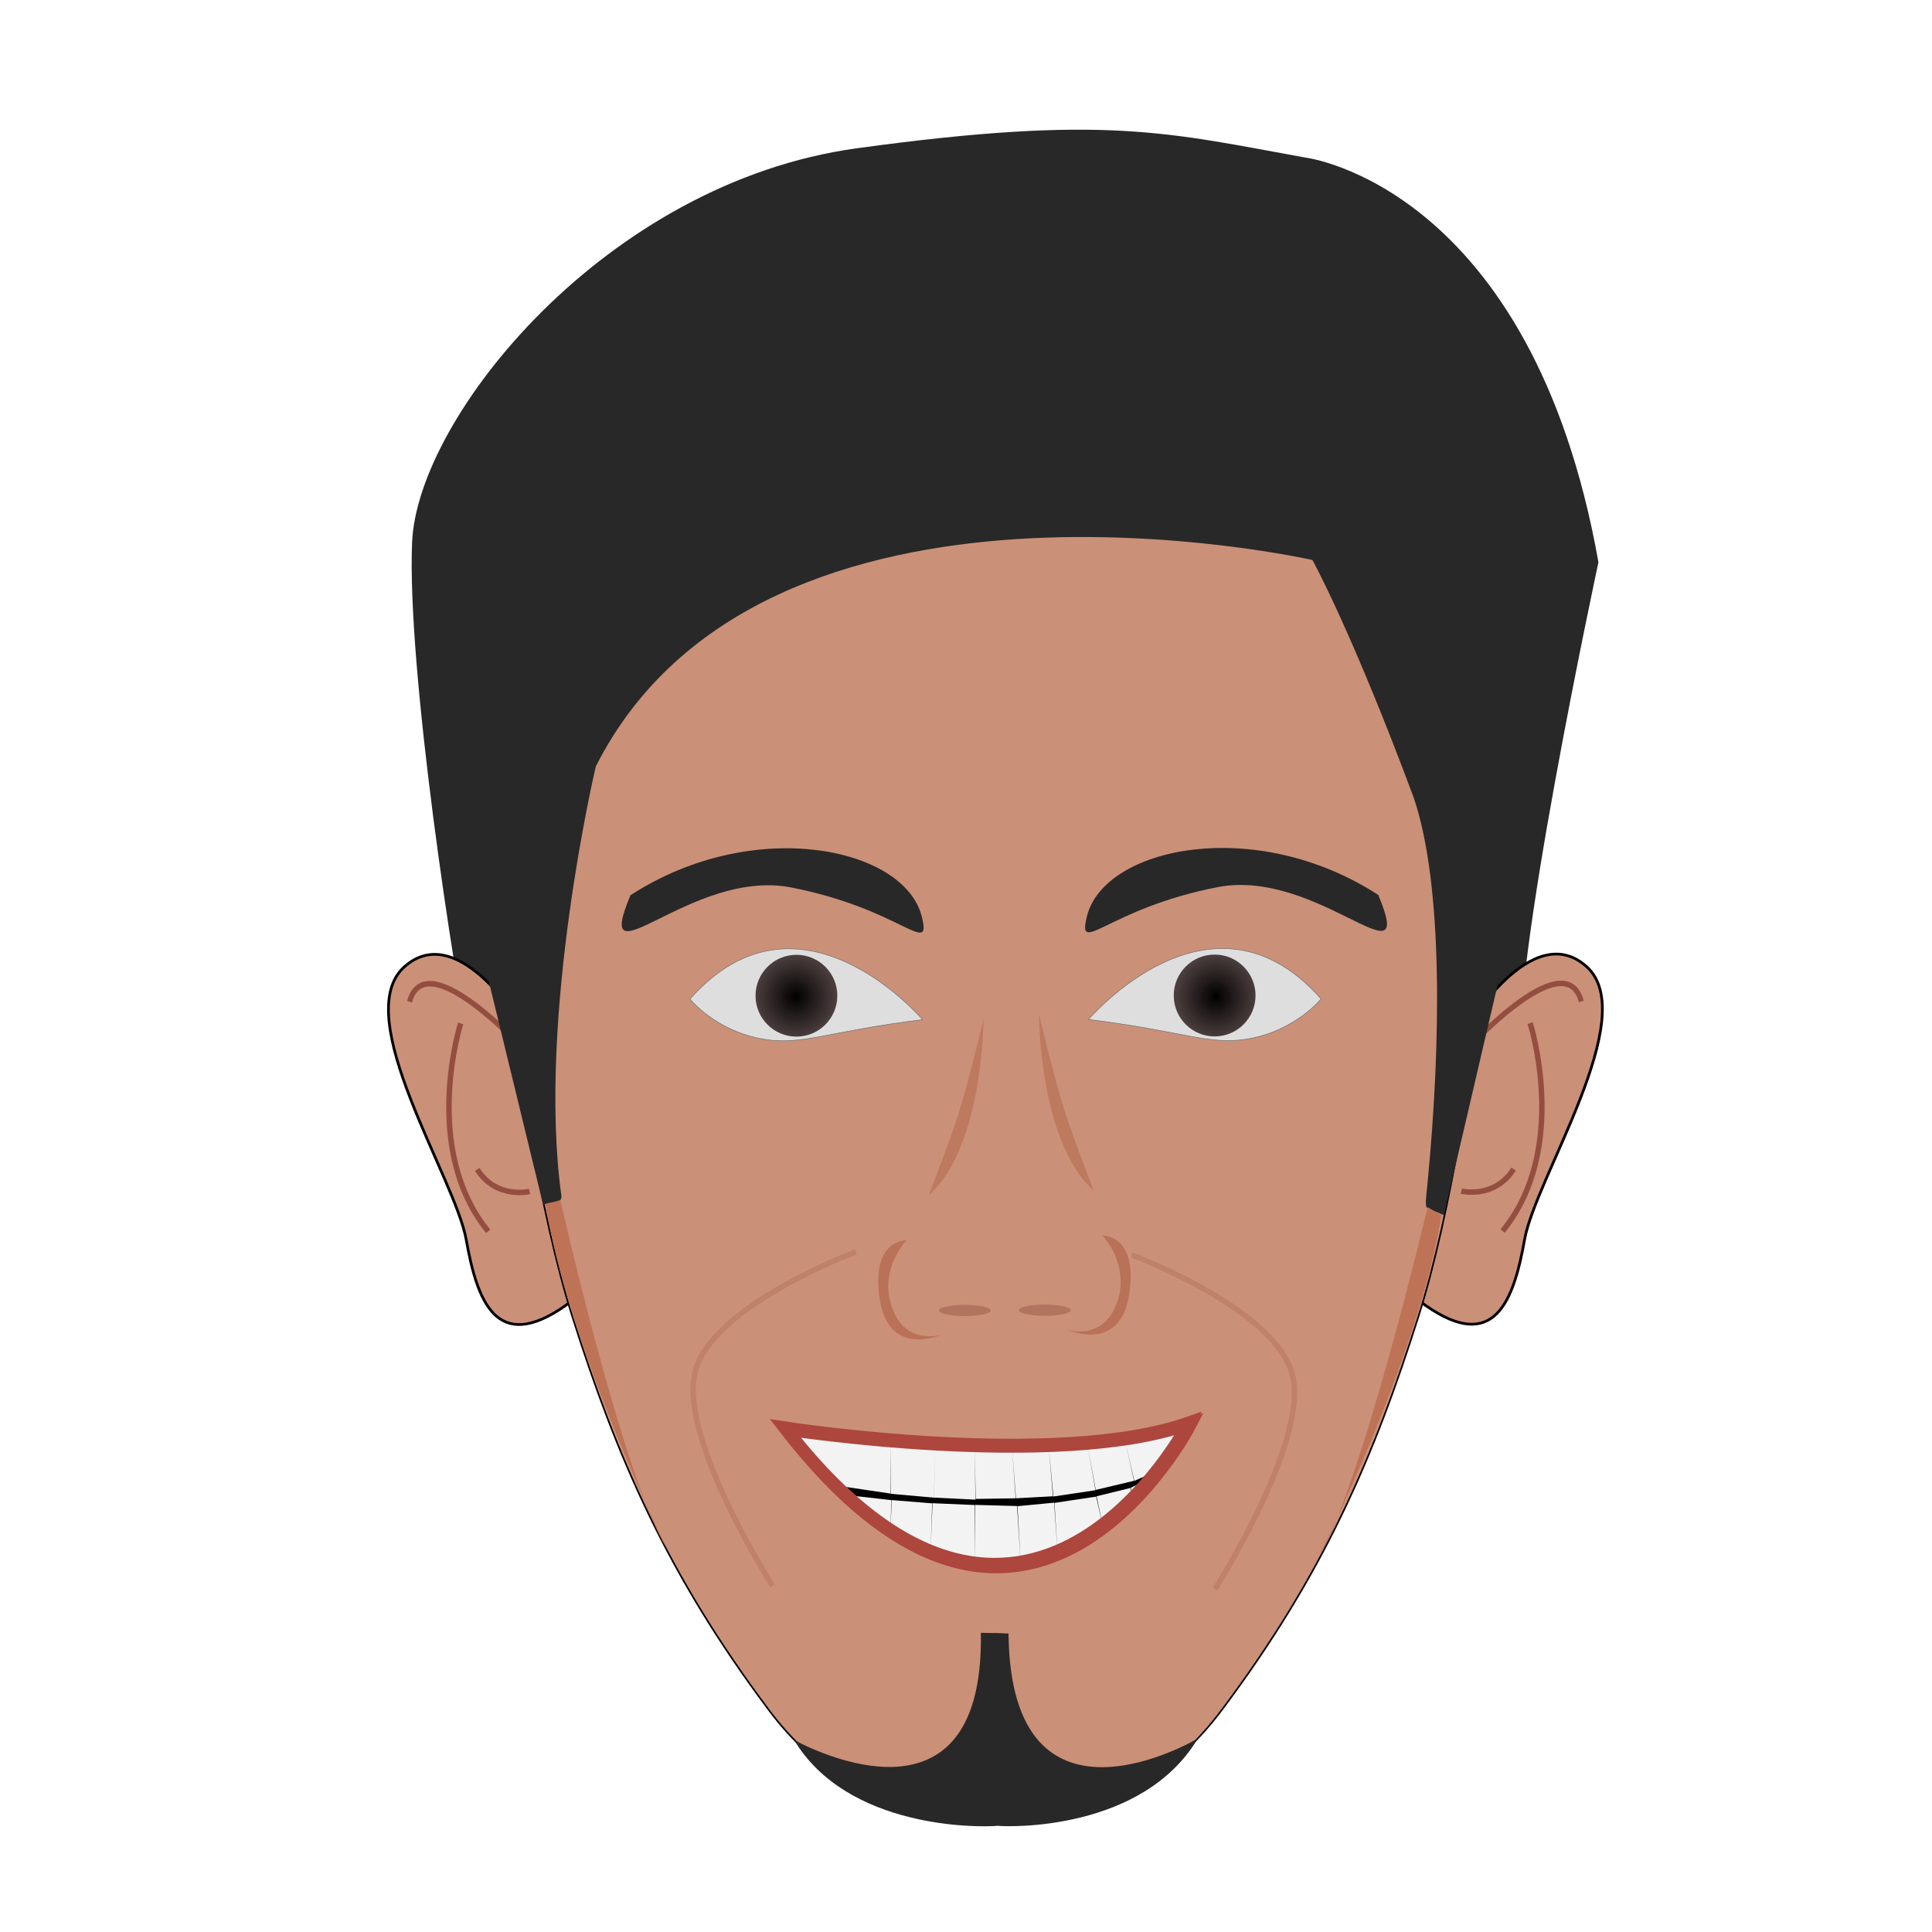 <?xml version="1.0" encoding="UTF-8" standalone="no"?>
<!-- Created with Inkscape (http://www.inkscape.org/) -->

<svg
   xmlns:dc="http://purl.org/dc/elements/1.1/"
   xmlns:cc="http://creativecommons.org/ns#"
   xmlns:rdf="http://www.w3.org/1999/02/22-rdf-syntax-ns#"
   xmlns:svg="http://www.w3.org/2000/svg"
   xmlns="http://www.w3.org/2000/svg"
   xmlns:xlink="http://www.w3.org/1999/xlink"
   xmlns:sodipodi="http://sodipodi.sourceforge.net/DTD/sodipodi-0.dtd"
   xmlns:inkscape="http://www.inkscape.org/namespaces/inkscape"
   width="100mm"
   height="100mm"
   viewBox="0 0 354.331 354.331"
   id="svg2"
   version="1.1"
   inkscape:version="0.91 r13725"
   sodipodi:docname="moi.svg">
  <defs
     id="defs4">
    <linearGradient
       inkscape:collect="always"
       id="linearGradient4405">
      <stop
         style="stop-color:#000000;stop-opacity:1;"
         offset="0"
         id="stop4407" />
      <stop
         style="stop-color:#501010;stop-opacity:0"
         offset="1"
         id="stop4409" />
    </linearGradient>
    <filter
       inkscape:collect="always"
       style="color-interpolation-filters:sRGB"
       id="filter6379"
       x="-0.165"
       width="1.329"
       y="-0.374"
       height="1.747">
      <feGaussianBlur
         inkscape:collect="always"
         stdDeviation="0.659"
         id="feGaussianBlur6381" />
    </filter>
    <filter
       inkscape:collect="always"
       style="color-interpolation-filters:sRGB"
       id="filter6383"
       x="-0.219"
       width="1.439"
       y="-0.041"
       height="1.083">
      <feGaussianBlur
         inkscape:collect="always"
         stdDeviation="0.659"
         id="feGaussianBlur6385" />
    </filter>
    <filter
       inkscape:collect="always"
       style="color-interpolation-filters:sRGB"
       id="filter6387"
       x="-0.069"
       width="1.139"
       y="-0.127"
       height="1.253">
      <feGaussianBlur
         inkscape:collect="always"
         stdDeviation="0.68"
         id="feGaussianBlur6389" />
    </filter>
    <filter
       inkscape:collect="always"
       style="color-interpolation-filters:sRGB"
       id="filter6387-9"
       x="-0.069"
       width="1.139"
       y="-0.127"
       height="1.253">
      <feGaussianBlur
         inkscape:collect="always"
         stdDeviation="0.68"
         id="feGaussianBlur6389-4" />
    </filter>
    <filter
       inkscape:collect="always"
       style="color-interpolation-filters:sRGB"
       id="filter6383-9"
       x="-0.219"
       width="1.439"
       y="-0.041"
       height="1.083">
      <feGaussianBlur
         inkscape:collect="always"
         stdDeviation="0.659"
         id="feGaussianBlur6385-7" />
    </filter>
    <filter
       inkscape:collect="always"
       style="color-interpolation-filters:sRGB"
       id="filter6379-7"
       x="-0.165"
       width="1.329"
       y="-0.374"
       height="1.747">
      <feGaussianBlur
         inkscape:collect="always"
         stdDeviation="0.659"
         id="feGaussianBlur6381-3" />
    </filter>
    <radialGradient
       inkscape:collect="always"
       xlink:href="#linearGradient4405"
       id="radialGradient4413-3"
       cx="-764"
       cy="292.791"
       fx="-764"
       fy="292.791"
       r="6"
       gradientUnits="userSpaceOnUse"
       gradientTransform="matrix(4.231,0.119,-0.121,4.3,2613.333,-882.06)" />
    <radialGradient
       inkscape:collect="always"
       xlink:href="#linearGradient4405"
       id="radialGradient4413-33"
       cx="-764"
       cy="292.791"
       fx="-764"
       fy="292.791"
       r="6"
       gradientUnits="userSpaceOnUse"
       gradientTransform="matrix(4.231,0.119,-0.121,4.3,2529.103,-882.178)" />
    <radialGradient
       inkscape:collect="always"
       xlink:href="#linearGradient4405"
       id="radialGradient4413-37-3"
       cx="-764"
       cy="292.791"
       fx="-764"
       fy="292.791"
       r="6"
       gradientUnits="userSpaceOnUse"
       gradientTransform="matrix(4.7,0.132,-0.134,4.776,3978.203,-863.55)" />
    <radialGradient
       inkscape:collect="always"
       xlink:href="#linearGradient4405"
       id="radialGradient4413-37-3-0"
       cx="-764"
       cy="292.791"
       fx="-764"
       fy="292.791"
       r="6"
       gradientUnits="userSpaceOnUse"
       gradientTransform="matrix(4.7,0.132,-0.134,4.779,3204.778,-864.451)" />
    <filter
       inkscape:collect="always"
       style="color-interpolation-filters:sRGB"
       id="filter4460"
       x="-0.219"
       width="1.437"
       y="-0.077"
       height="1.154">
      <feGaussianBlur
         inkscape:collect="always"
         stdDeviation="2.072"
         id="feGaussianBlur4462" />
    </filter>
    <filter
       inkscape:collect="always"
       style="color-interpolation-filters:sRGB"
       id="filter4464"
       x="-0.224"
       width="1.448"
       y="-0.078"
       height="1.156">
      <feGaussianBlur
         inkscape:collect="always"
         stdDeviation="2.072"
         id="feGaussianBlur4466" />
    </filter>
    <filter
       inkscape:collect="always"
       style="color-interpolation-filters:sRGB"
       id="filter4657"
       x="-0.266"
       width="1.533"
       y="-0.17"
       height="1.341">
      <feGaussianBlur
         inkscape:collect="always"
         stdDeviation="1.291"
         id="feGaussianBlur4659" />
    </filter>
    <filter
       inkscape:collect="always"
       style="color-interpolation-filters:sRGB"
       id="filter4661"
       x="-0.266"
       width="1.533"
       y="-0.17"
       height="1.341">
      <feGaussianBlur
         inkscape:collect="always"
         stdDeviation="1.291"
         id="feGaussianBlur4663" />
    </filter>
    <filter
       inkscape:collect="always"
       style="color-interpolation-filters:sRGB"
       id="filter4717"
       x="-0.041"
       width="1.082"
       y="-0.133"
       height="1.266">
      <feGaussianBlur
         inkscape:collect="always"
         stdDeviation="0.161"
         id="feGaussianBlur4719" />
    </filter>
    <filter
       inkscape:collect="always"
       style="color-interpolation-filters:sRGB"
       id="filter4729"
       x="-0.038"
       width="1.075"
       y="-0.123"
       height="1.245">
      <feGaussianBlur
         inkscape:collect="always"
         stdDeviation="0.148"
         id="feGaussianBlur4731" />
    </filter>
    <filter
       inkscape:collect="always"
       style="color-interpolation-filters:sRGB"
       id="filter4640"
       x="-0.263"
       width="1.526"
       y="-0.128"
       height="1.256">
      <feGaussianBlur
         inkscape:collect="always"
         stdDeviation="3.27"
         id="feGaussianBlur4642" />
    </filter>
    <filter
       inkscape:collect="always"
       style="color-interpolation-filters:sRGB"
       id="filter4644"
       x="-0.263"
       width="1.526"
       y="-0.128"
       height="1.256">
      <feGaussianBlur
         inkscape:collect="always"
         stdDeviation="3.27"
         id="feGaussianBlur4646" />
    </filter>
    <filter
       inkscape:collect="always"
       style="color-interpolation-filters:sRGB"
       id="filter4281"
       x="-0.013"
       width="1.027"
       y="-0.075"
       height="1.15">
      <feGaussianBlur
         inkscape:collect="always"
         stdDeviation="0.792"
         id="feGaussianBlur4283" />
    </filter>
    <filter
       inkscape:collect="always"
       style="color-interpolation-filters:sRGB"
       id="filter4316"
       x="-0.507"
       width="2.013"
       y="-0.181"
       height="1.361">
      <feGaussianBlur
         inkscape:collect="always"
         stdDeviation="2.389"
         id="feGaussianBlur4318" />
    </filter>
    <filter
       inkscape:collect="always"
       style="color-interpolation-filters:sRGB"
       id="filter4320"
       x="-0.507"
       width="2.013"
       y="-0.181"
       height="1.361">
      <feGaussianBlur
         inkscape:collect="always"
         stdDeviation="2.389"
         id="feGaussianBlur4322" />
    </filter>
    <filter
       inkscape:collect="always"
       style="color-interpolation-filters:sRGB"
       id="filter4340"
       x="-0.055"
       width="1.11"
       y="-0.626"
       height="2.253">
      <feGaussianBlur
         inkscape:collect="always"
         stdDeviation="0.552"
         id="feGaussianBlur4342" />
    </filter>
  </defs>
  <sodipodi:namedview
     id="base"
     pagecolor="#ffffff"
     bordercolor="#666666"
     borderopacity="1.0"
     inkscape:pageopacity="0.0"
     inkscape:pageshadow="2"
     inkscape:zoom="0.64"
     inkscape:cx="354.75172"
     inkscape:cy="111.65376"
     inkscape:document-units="px"
     inkscape:current-layer="layer1"
     showgrid="false"
     showguides="true"
     inkscape:guide-bbox="true"
     inkscape:window-width="1365"
     inkscape:window-height="717"
     inkscape:window-x="0"
     inkscape:window-y="23"
     inkscape:window-maximized="1"
     inkscape:snap-grids="false"
     inkscape:snap-to-guides="true">
    <inkscape:grid
       type="xygrid"
       id="grid4243" />
  </sodipodi:namedview>
  <g
     inkscape:groupmode="layer"
     id="layer2"
     inkscape:label="face"
     style="display:none;opacity:1"
     transform="translate(0,-698.032)">
    <path
       style="fill:none;fill-rule:evenodd;stroke:#000000;stroke-width:1px;stroke-linecap:butt;stroke-linejoin:miter;stroke-opacity:1"
       d="m -187.383,494.758 c 0,0 35.86,19.193 76.267,7.576 0,0 -15.657,34.85 -37.881,33.84 -22.223,-1.01 -38.386,-41.416 -38.386,-41.416 z"
       id="path4433"
       inkscape:connector-curvature="0" />
    <path
       style="fill:none;fill-rule:evenodd;stroke:#000000;stroke-width:1px;stroke-linecap:butt;stroke-linejoin:miter;stroke-opacity:1"
       d="m -117.683,470.009 c 0,0 23.739,15.657 23.739,28.284 0,12.627 -22.728,34.85 -22.728,34.85"
       id="path4435"
       inkscape:connector-curvature="0" />
    <g
       style="display:inline;opacity:0.616"
       id="g4285"
       transform="matrix(0.619,0,0,0.506,280.615,121.495)">
      <path
         sodipodi:nodetypes="ccccsc"
         inkscape:connector-curvature="0"
         id="path4257"
         d="m 539.844,542.987 c 0,0 50,14.844 67.188,11.719 0,0 7.031,3.906 13.281,0 0,0 46.875,-1.562 60.156,-13.281 0,0 -30.469,39.062 -67.969,38.281 -35.964,-0.749 -72.656,-36.719 -72.656,-36.719 z"
         style="fill:#9b1919;fill-opacity:1;fill-rule:evenodd;stroke:none;stroke-width:1px;stroke-linecap:butt;stroke-linejoin:miter;stroke-opacity:1" />
      <path
         inkscape:connector-curvature="0"
         id="path4263"
         d="m 539.453,543.378 c 0,0 69.922,53.906 141.406,-1.953"
         style="fill:none;fill-rule:evenodd;stroke:#8b4939;stroke-width:1px;stroke-linecap:butt;stroke-linejoin:miter;stroke-opacity:1;filter:url(#filter4281)" />
    </g>
  </g>
  <g
     inkscape:label="Layer 1"
     inkscape:groupmode="layer"
     id="layer1"
     style="display:inline"
     transform="translate(0,-698.032)">
    <path
       style="display:inline;fill:#282828;fill-opacity:1;fill-rule:evenodd;stroke:none;stroke-width:1px;stroke-linecap:butt;stroke-linejoin:miter;stroke-opacity:1"
       d="m 100.472,898.167 c 0,0 -10.049,13.337 -13.695,-4.136 -3.647,-17.474 -12.171,-73.58 -11.199,-96.54 0.972,-22.961 35.515,-65.938 81.545,-72.261 45.675,-6.275 57.225,-2.812 82.434,1.727 0,0 41.33,5.195 53.599,74.193 0,0 -16.587,77.096 -13.994,90.94 0,0 -11.256,35.895 -17.56,16.795 -6.303,-19.101 -2.862,-80.949 -2.862,-80.949 l -20.097,-31.74 -94.004,2.701 -18.153,3.377 -11.021,26.337 z"
       id="path6475"
       inkscape:connector-curvature="0"
       sodipodi:nodetypes="cssscccscccccc" />
    <g
       id="g6396"
       style="fill:#cb9078;fill-opacity:1"
       transform="translate(904.986,591.232)">
      <path
         inkscape:connector-curvature="0"
         id="path5955"
         d="m -808.627,295.758 c 0,0 -12.122,-20.708 -22.223,-11.617 -10.102,9.091 9.344,38.638 11.364,50.003 2.02,11.364 5.556,20.961 18.183,12.122 12.627,-8.839 -7.324,-50.508 -7.324,-50.508 z"
         style="display:inline;fill:#cb9078;fill-opacity:1;fill-rule:evenodd;stroke:#000000;stroke-width:0.5;stroke-linecap:butt;stroke-linejoin:miter;stroke-miterlimit:4;stroke-dasharray:none;stroke-opacity:1" />
      <path
         transform="matrix(0.93,0,0,1.01,-56.486,-2.836)"
         inkscape:connector-curvature="0"
         id="path5957"
         d="m -808.122,300.051 c 0,0 -20.203,-20.708 -23.486,-9.596"
         style="display:inline;fill:#cb9078;fill-opacity:1;fill-rule:evenodd;stroke:#944e3f;stroke-width:1px;stroke-linecap:butt;stroke-linejoin:miter;stroke-opacity:1;filter:url(#filter6387)" />
      <path
         inkscape:connector-curvature="0"
         id="path5959"
         d="m -820.496,294.495 c 0,0 -7.324,22.981 5.051,38.133"
         style="display:inline;fill:#cb9078;fill-opacity:1;fill-rule:evenodd;stroke:#944e3f;stroke-width:1px;stroke-linecap:butt;stroke-linejoin:miter;stroke-opacity:1;filter:url(#filter6383)" />
      <path
         inkscape:connector-curvature="0"
         id="path5961"
         d="m -807.87,325.305 c 0,0 -6.061,1.515 -9.596,-4.041"
         style="display:inline;fill:#cb9078;fill-opacity:1;fill-rule:evenodd;stroke:#944e3f;stroke-width:1px;stroke-linecap:butt;stroke-linejoin:miter;stroke-opacity:1;filter:url(#filter6379)" />
    </g>
    <g
       id="g6396-8"
       transform="matrix(-1,0,0,1,-539.864,591.175)"
       style="fill:#cb9078;fill-opacity:1">
      <path
         inkscape:connector-curvature="0"
         id="path5955-6"
         d="m -808.627,295.758 c 0,0 -12.122,-20.708 -22.223,-11.617 -10.102,9.091 9.344,38.638 11.364,50.003 2.02,11.364 5.556,20.961 18.183,12.122 12.627,-8.839 -7.324,-50.508 -7.324,-50.508 z"
         style="display:inline;fill:#cb9078;fill-opacity:1;fill-rule:evenodd;stroke:#000000;stroke-width:0.5;stroke-linecap:butt;stroke-linejoin:miter;stroke-miterlimit:4;stroke-dasharray:none;stroke-opacity:1" />
      <path
         transform="matrix(0.93,0,0,1.01,-56.486,-2.836)"
         inkscape:connector-curvature="0"
         id="path5957-1"
         d="m -808.122,300.051 c 0,0 -20.203,-20.708 -23.486,-9.596"
         style="display:inline;fill:#cb9078;fill-opacity:1;fill-rule:evenodd;stroke:#944e3f;stroke-width:1px;stroke-linecap:butt;stroke-linejoin:miter;stroke-opacity:1;filter:url(#filter6387-9)" />
      <path
         inkscape:connector-curvature="0"
         id="path5959-5"
         d="m -820.496,294.495 c 0,0 -7.324,22.981 5.051,38.133"
         style="display:inline;fill:#cb9078;fill-opacity:1;fill-rule:evenodd;stroke:#944e3f;stroke-width:1px;stroke-linecap:butt;stroke-linejoin:miter;stroke-opacity:1;filter:url(#filter6383-9)" />
      <path
         inkscape:connector-curvature="0"
         id="path5961-4"
         d="m -807.87,325.305 c 0,0 -6.061,1.515 -9.596,-4.041"
         style="display:inline;fill:#cb9078;fill-opacity:1;fill-rule:evenodd;stroke:#944e3f;stroke-width:1px;stroke-linecap:butt;stroke-linejoin:miter;stroke-opacity:1;filter:url(#filter6379-7)" />
    </g>
    <path
       inkscape:connector-curvature="0"
       style="fill:#cb9078;fill-opacity:1;fill-rule:evenodd;stroke:#000000;stroke-width:0.3;stroke-linecap:butt;stroke-linejoin:miter;stroke-miterlimit:4;stroke-dasharray:none;stroke-opacity:1"
       d="m 235.851,757.733 -53.455,2.143 0,0.045 -53.125,-2.129 -42.143,64.285 c 0,0 5.876,79.739 17.857,117.5 8.131,25.627 17.274,47.078 36.072,72.143 17.036,22.714 39.637,19.226 42.525,18.674 3.939,0.71 24.106,3.102 40.48,-18.73 18.799,-25.065 27.941,-46.515 36.072,-72.143 11.981,-37.761 17.857,-117.5 17.857,-117.5 l -42.143,-64.287 z"
       id="path4362" />
    <path
       inkscape:connector-curvature="0"
       style="fill:#282828;fill-opacity:1;fill-rule:evenodd;stroke:none;stroke-width:1px;stroke-linecap:butt;stroke-linejoin:miter;stroke-opacity:1"
       d="m 184.517,997.608 -1.97,-0.087 -0.357,0.017 -2.3,-0.048 c 0.677,39.445 -34.273,19.626 -34.273,19.626 9.75,16.325 33.728,16.104 37.377,15.772 1.894,0.206 26.516,1.022 36.69,-16.014 0,0 -34.327,20.446 -34.721,-19.267 z"
       id="path4420"
       sodipodi:nodetypes="ccccccccc" />
    <path
       style="display:inline;opacity:1;fill:#282828;fill-opacity:1;fill-rule:evenodd;stroke:none;stroke-width:1px;stroke-linecap:butt;stroke-linejoin:miter;stroke-opacity:1"
       d="m 240.7,800.738 c 0,0 -100.714,-22.857 -131.429,37.857 0,0 -10.833,45.855 -6.317,78.736 0.214,1.559 -1.882,0.879 -3.326,1.71 l -10.357,-42.589 -4.802,-53.874 10.25,-41.739 32.961,-33.354 57.399,-18.891 54.193,22.857 46.999,41.674 -8.428,71.898 -13.036,55.893 c -3.731,-1.94 -3.595,0.323 -2.964,-6.233 2.372,-24.662 2.929,-54.219 -2.572,-70.374 -11.429,-30.714 -18.571,-43.571 -18.571,-43.571 z"
       id="path6473"
       inkscape:connector-curvature="0"
       sodipodi:nodetypes="ccsccccccccccscc" />
    <circle
       style="display:inline;opacity:1;fill:url(#radialGradient4413-3);fill-opacity:1;stroke:none;stroke-width:3;stroke-linecap:butt;stroke-linejoin:round;stroke-miterlimit:4;stroke-dasharray:none;stroke-opacity:1"
       id="path4366-7"
       cx="-654.834"
       cy="285.977"
       r="0" />
    <circle
       style="display:inline;opacity:1;fill:url(#radialGradient4413-33);fill-opacity:1;stroke:none;stroke-width:3;stroke-linecap:butt;stroke-linejoin:round;stroke-miterlimit:4;stroke-dasharray:none;stroke-opacity:1"
       id="path4366-5"
       cx="-739.064"
       cy="285.859"
       r="0" />
    <g
       id="g7316-9"
       transform="matrix(0.959,0,0,1,852.787,593.357)">
      <path
         sodipodi:nodetypes="scss"
         inkscape:connector-curvature="0"
         id="path4422-4"
         d="m -712.96,272.791 c -3.284,-12.719 -32.143,-18.571 -55.714,-3.929 -7.5,17.143 11.555,-5.001 30.714,-1.429 21.071,3.929 26.948,12.901 25,5.357 z"
         style="display:inline;fill:#282828;fill-opacity:1;fill-rule:evenodd;stroke:none;stroke-width:1px;stroke-linecap:butt;stroke-linejoin:miter;stroke-opacity:1" />
      <path
         sodipodi:nodetypes="scss"
         inkscape:connector-curvature="0"
         id="path4422-1-2"
         d="m -681.382,272.734 c 3.284,-12.719 32.143,-18.571 55.714,-3.929 7.5,17.143 -11.555,-5.001 -30.714,-1.429 -21.071,3.929 -26.948,12.901 -25,5.357 z"
         style="display:inline;fill:#282828;fill-opacity:1;fill-rule:evenodd;stroke:none;stroke-width:1px;stroke-linecap:butt;stroke-linejoin:miter;stroke-opacity:1" />
    </g>
    <g
       id="g4227"
       transform="translate(-202.232,446.875)">
      <path
         sodipodi:nodetypes="ccsc"
         inkscape:connector-curvature="0"
         id="path4364-4"
         d="m 371.419,438.161 c 0,0 -22.524,-26.541 -42.642,-3.768 0,0 4.792,5.968 13.693,7.385 6.961,1.109 11.667,-1.478 28.949,-3.617 z"
         style="fill:#dedede;fill-opacity:1;fill-rule:evenodd;stroke:#6d6d6d;stroke-width:0.1;stroke-linecap:butt;stroke-linejoin:miter;stroke-miterlimit:4;stroke-dasharray:none;stroke-opacity:1" />
      <circle
         r="7.501"
         cy="433.772"
         cx="348.297"
         id="path4366-58-6"
         style="display:inline;opacity:1;fill:url(#radialGradient4413-37-3);fill-opacity:1;stroke:none;stroke-width:3;stroke-linecap:butt;stroke-linejoin:round;stroke-miterlimit:4;stroke-dasharray:none;stroke-opacity:1" />
      <path
         sodipodi:nodetypes="ccsc"
         inkscape:connector-curvature="0"
         id="path4364-4-9"
         d="m 401.875,438.126 c 0,0 22.523,-26.558 42.641,-3.771 0,0 -4.792,5.971 -13.692,7.39 -6.961,1.109 -11.666,-1.479 -28.948,-3.619 z"
         style="display:inline;fill:#dedede;fill-opacity:1;fill-rule:evenodd;stroke:#6d6d6d;stroke-width:0.1;stroke-linecap:butt;stroke-linejoin:miter;stroke-miterlimit:4;stroke-dasharray:none;stroke-opacity:1" />
      <ellipse
         ry="7.506"
         rx="7.501"
         transform="scale(-1,1)"
         cy="433.734"
         cx="-424.996"
         id="path4366-58-6-3"
         style="display:inline;opacity:1;fill:url(#radialGradient4413-37-3-0);fill-opacity:1;stroke:none;stroke-width:3;stroke-linecap:butt;stroke-linejoin:round;stroke-miterlimit:4;stroke-dasharray:none;stroke-opacity:1" />
    </g>
    <path
       style="fill:#be7356;fill-opacity:1;fill-rule:evenodd;stroke:none;stroke-width:0.421px;stroke-linecap:butt;stroke-linejoin:miter;stroke-opacity:1;filter:url(#filter4460)"
       d="m 261.829,919.418 c 0,0 -12.169,51.528 -20.232,64.638 0,0 18.791,-37.396 22.749,-63.157 z"
       id="path4337"
       inkscape:connector-curvature="0"
       sodipodi:nodetypes="cccc" />
    <path
       style="display:inline;fill:#be7356;fill-opacity:1;fill-rule:evenodd;stroke:none;stroke-width:0.421px;stroke-linecap:butt;stroke-linejoin:miter;stroke-opacity:1;filter:url(#filter4464)"
       d="m 102.774,918.133 c 0,0 11.455,50.813 19.517,63.923 0,0 -18.255,-37.396 -22.213,-63.157 z"
       id="path4337-1"
       inkscape:connector-curvature="0"
       sodipodi:nodetypes="cccc" />
    <path
       style="opacity:0.654;fill:#a04c2c;fill-opacity:1;fill-rule:evenodd;stroke:none;stroke-width:1px;stroke-linecap:butt;stroke-linejoin:miter;stroke-opacity:1;filter:url(#filter4661)"
       d="m -1273.802,194.238 c 0,0 -5.177,5.303 -2.652,12.374 2.525,7.071 9.091,4.925 9.091,4.925 0,0 -9.723,4.419 -11.364,-6.566 -1.641,-10.985 4.925,-10.733 4.925,-10.733 z"
       id="path4395"
       inkscape:connector-curvature="0"
       transform="matrix(-1,0,0,1,-1071.621,730.381)" />
    <path
       style="display:inline;opacity:0.654;fill:#a04c2c;fill-opacity:1;fill-rule:evenodd;stroke:none;stroke-width:1px;stroke-linecap:butt;stroke-linejoin:miter;stroke-opacity:1;filter:url(#filter4657)"
       d="m 166.256,925.505 c 0,0 -5.177,5.303 -2.652,12.374 2.525,7.071 9.091,4.925 9.091,4.925 0,0 -9.723,4.419 -11.364,-6.566 -1.641,-10.985 4.925,-10.733 4.925,-10.733 z"
       id="path4395-5"
       inkscape:connector-curvature="0" />
    <g
       id="g4324"
       transform="translate(2,0)"
       style="fill:#8f533d;fill-opacity:1;filter:url(#filter4340)">
      <ellipse
         transform="matrix(1.005,0,0,0.711,-0.871,270.738)"
         ry="1.452"
         rx="4.735"
         cy="939.013"
         cx="174.944"
         id="path4548"
         style="display:inline;opacity:0.654;fill:#8f533d;fill-opacity:1;stroke:none;stroke-width:0.2;stroke-linecap:butt;stroke-linejoin:round;stroke-miterlimit:4;stroke-dasharray:none;stroke-opacity:0;filter:url(#filter4729)" />
      <ellipse
         transform="matrix(1.005,0,0,0.711,-0.871,270.738)"
         ry="1.452"
         rx="4.735"
         cy="938.939"
         cx="189.548"
         id="path4548-1"
         style="display:inline;opacity:0.654;fill:#8f533d;fill-opacity:1;stroke:none;stroke-width:0.2;stroke-linecap:butt;stroke-linejoin:round;stroke-miterlimit:4;stroke-dasharray:none;stroke-opacity:0;filter:url(#filter4717)" />
    </g>
    <path
       style="opacity:0.68;fill:#ae6143;fill-opacity:1;fill-rule:evenodd;stroke:none;stroke-width:1px;stroke-linecap:butt;stroke-linejoin:miter;stroke-opacity:1;filter:url(#filter4316)"
       d="m 176.236,886.046 c 0,0 0.022,22.985 -11.315,31.745 0,0 4.439,-9.92 6.271,-15.03 1.964,-5.478 5.044,-16.714 5.044,-16.714 z"
       id="path4866"
       inkscape:connector-curvature="0"
       sodipodi:nodetypes="ccac"
       transform="matrix(0.887,0,0,1.018,24.055,-17.07)" />
    <path
       style="display:inline;opacity:0.68;fill:#ae6143;fill-opacity:1;fill-rule:evenodd;stroke:none;stroke-width:1px;stroke-linecap:butt;stroke-linejoin:miter;stroke-opacity:1;filter:url(#filter4320)"
       d="m -692.484,293.144 c 0,0 0.022,22.985 -11.315,31.745 0,0 4.439,-9.92 6.271,-15.03 1.964,-5.478 5.044,-16.714 5.044,-16.714 z"
       id="path4866-0"
       inkscape:connector-curvature="0"
       sodipodi:nodetypes="ccac"
       transform="matrix(-0.887,0,0,1.018,-423.673,585.66)" />
    <path
       style="display:inline;opacity:0.52;fill:none;fill-rule:evenodd;stroke:#a25a3e;stroke-width:1px;stroke-linecap:butt;stroke-linejoin:miter;stroke-opacity:1;filter:url(#filter4640)"
       d="m 207.555,928.202 c 0,0 26.665,9.881 29.522,22.181 2.857,12.3 -14.255,39.089 -14.255,39.089"
       id="path4435-0"
       inkscape:connector-curvature="0" />
    <path
       style="display:inline;opacity:0.52;fill:none;fill-rule:evenodd;stroke:#a25a3e;stroke-width:1px;stroke-linecap:butt;stroke-linejoin:miter;stroke-opacity:1;filter:url(#filter4644)"
       d="m 156.964,927.631 c 0,0 -26.665,9.881 -29.522,22.181 -2.857,12.3 14.255,39.089 14.255,39.089"
       id="path4435-0-9"
       inkscape:connector-curvature="0" />
    <g
       id="g4296"
       transform="matrix(0.786,0,0,0.893,-307.925,554.028)">
      <path
         inkscape:connector-curvature="0"
         id="path4944"
         d="m 575.406,454.94 c 0,0 63.056,8.602 94.028,-1.012 0,0 -38.019,64.603 -94.028,1.012 z"
         style="fill:#000000;fill-opacity:1;fill-rule:evenodd;stroke:#ad463d;stroke-width:2.867;stroke-linecap:butt;stroke-linejoin:miter;stroke-miterlimit:4;stroke-dasharray:none;stroke-opacity:1" />
      <path
         sodipodi:nodetypes="ccccccccccccccccccccccccssc"
         inkscape:connector-curvature="0"
         id="path4236"
         d="m 586.899,466.352 12.706,1.657 0,-10.634 0.072,10.683 10.009,0.78 0.276,-11.049 -0.261,11.04 9.652,0.423 -0.138,-11.049 0.202,10.902 9.327,-0.13 -0.829,-10.358 0.901,10.358 8.628,-0.414 -0.967,-10.082 1.071,10.131 9.839,-1.292 -1.933,-9.391 1.989,9.319 8.921,-1.861 -2.072,-8.286 2.144,8.303 6.418,-2.503 5.11,-8.977 c 0,0 -9.8,2.917 -23.603,3.684 -18.365,1.02 -43.498,-0.171 -58.972,-1.606 -6.88,-0.638 -7.878,-1.886 -10.923,-1.939"
         style="fill:#f3f3f3;fill-opacity:1;fill-rule:evenodd;stroke:none;stroke-width:0.1;stroke-linecap:butt;stroke-linejoin:miter;stroke-miterlimit:4;stroke-dasharray:none;stroke-opacity:1" />
      <path
         sodipodi:nodetypes="cccccccccccccccccccccccccccc"
         inkscape:connector-curvature="0"
         id="path4238"
         d="m 589.799,468.355 9.94,0.995 -0.204,6.531 0.288,-6.544 9.448,0.674 -0.345,9.391 0.426,-9.42 9.863,0.374 0,12.153 0.093,-12.182 9.782,0.236 0.829,12.015 -0.728,-11.987 8.531,-0.719 0.829,10.427 -0.748,-10.382 9.725,-1.288 1.726,6.629 -1.625,-6.698 7.888,-1.702 0.919,2.945 -0.806,-3.009 6.882,-2.861 -14.501,11.877 -16.366,7.251 -15.399,-0.276 -16.78,-6.836 z"
         style="fill:#f3f3f3;fill-opacity:1;fill-rule:evenodd;stroke:none;stroke-width:0.2;stroke-linecap:butt;stroke-linejoin:miter;stroke-miterlimit:4;stroke-dasharray:none;stroke-opacity:1" />
      <path
         inkscape:connector-curvature="0"
         id="path4944-3"
         d="m 575.022,454.639 c 0,0 63.056,8.603 94.028,-1.012 0,0 -38.019,64.603 -94.028,1.012 z"
         style="display:inline;fill:none;fill-opacity:1;fill-rule:evenodd;stroke:#ad463d;stroke-width:2.867;stroke-linecap:butt;stroke-linejoin:miter;stroke-miterlimit:4;stroke-dasharray:none;stroke-opacity:1" />
    </g>
  </g>
</svg>
